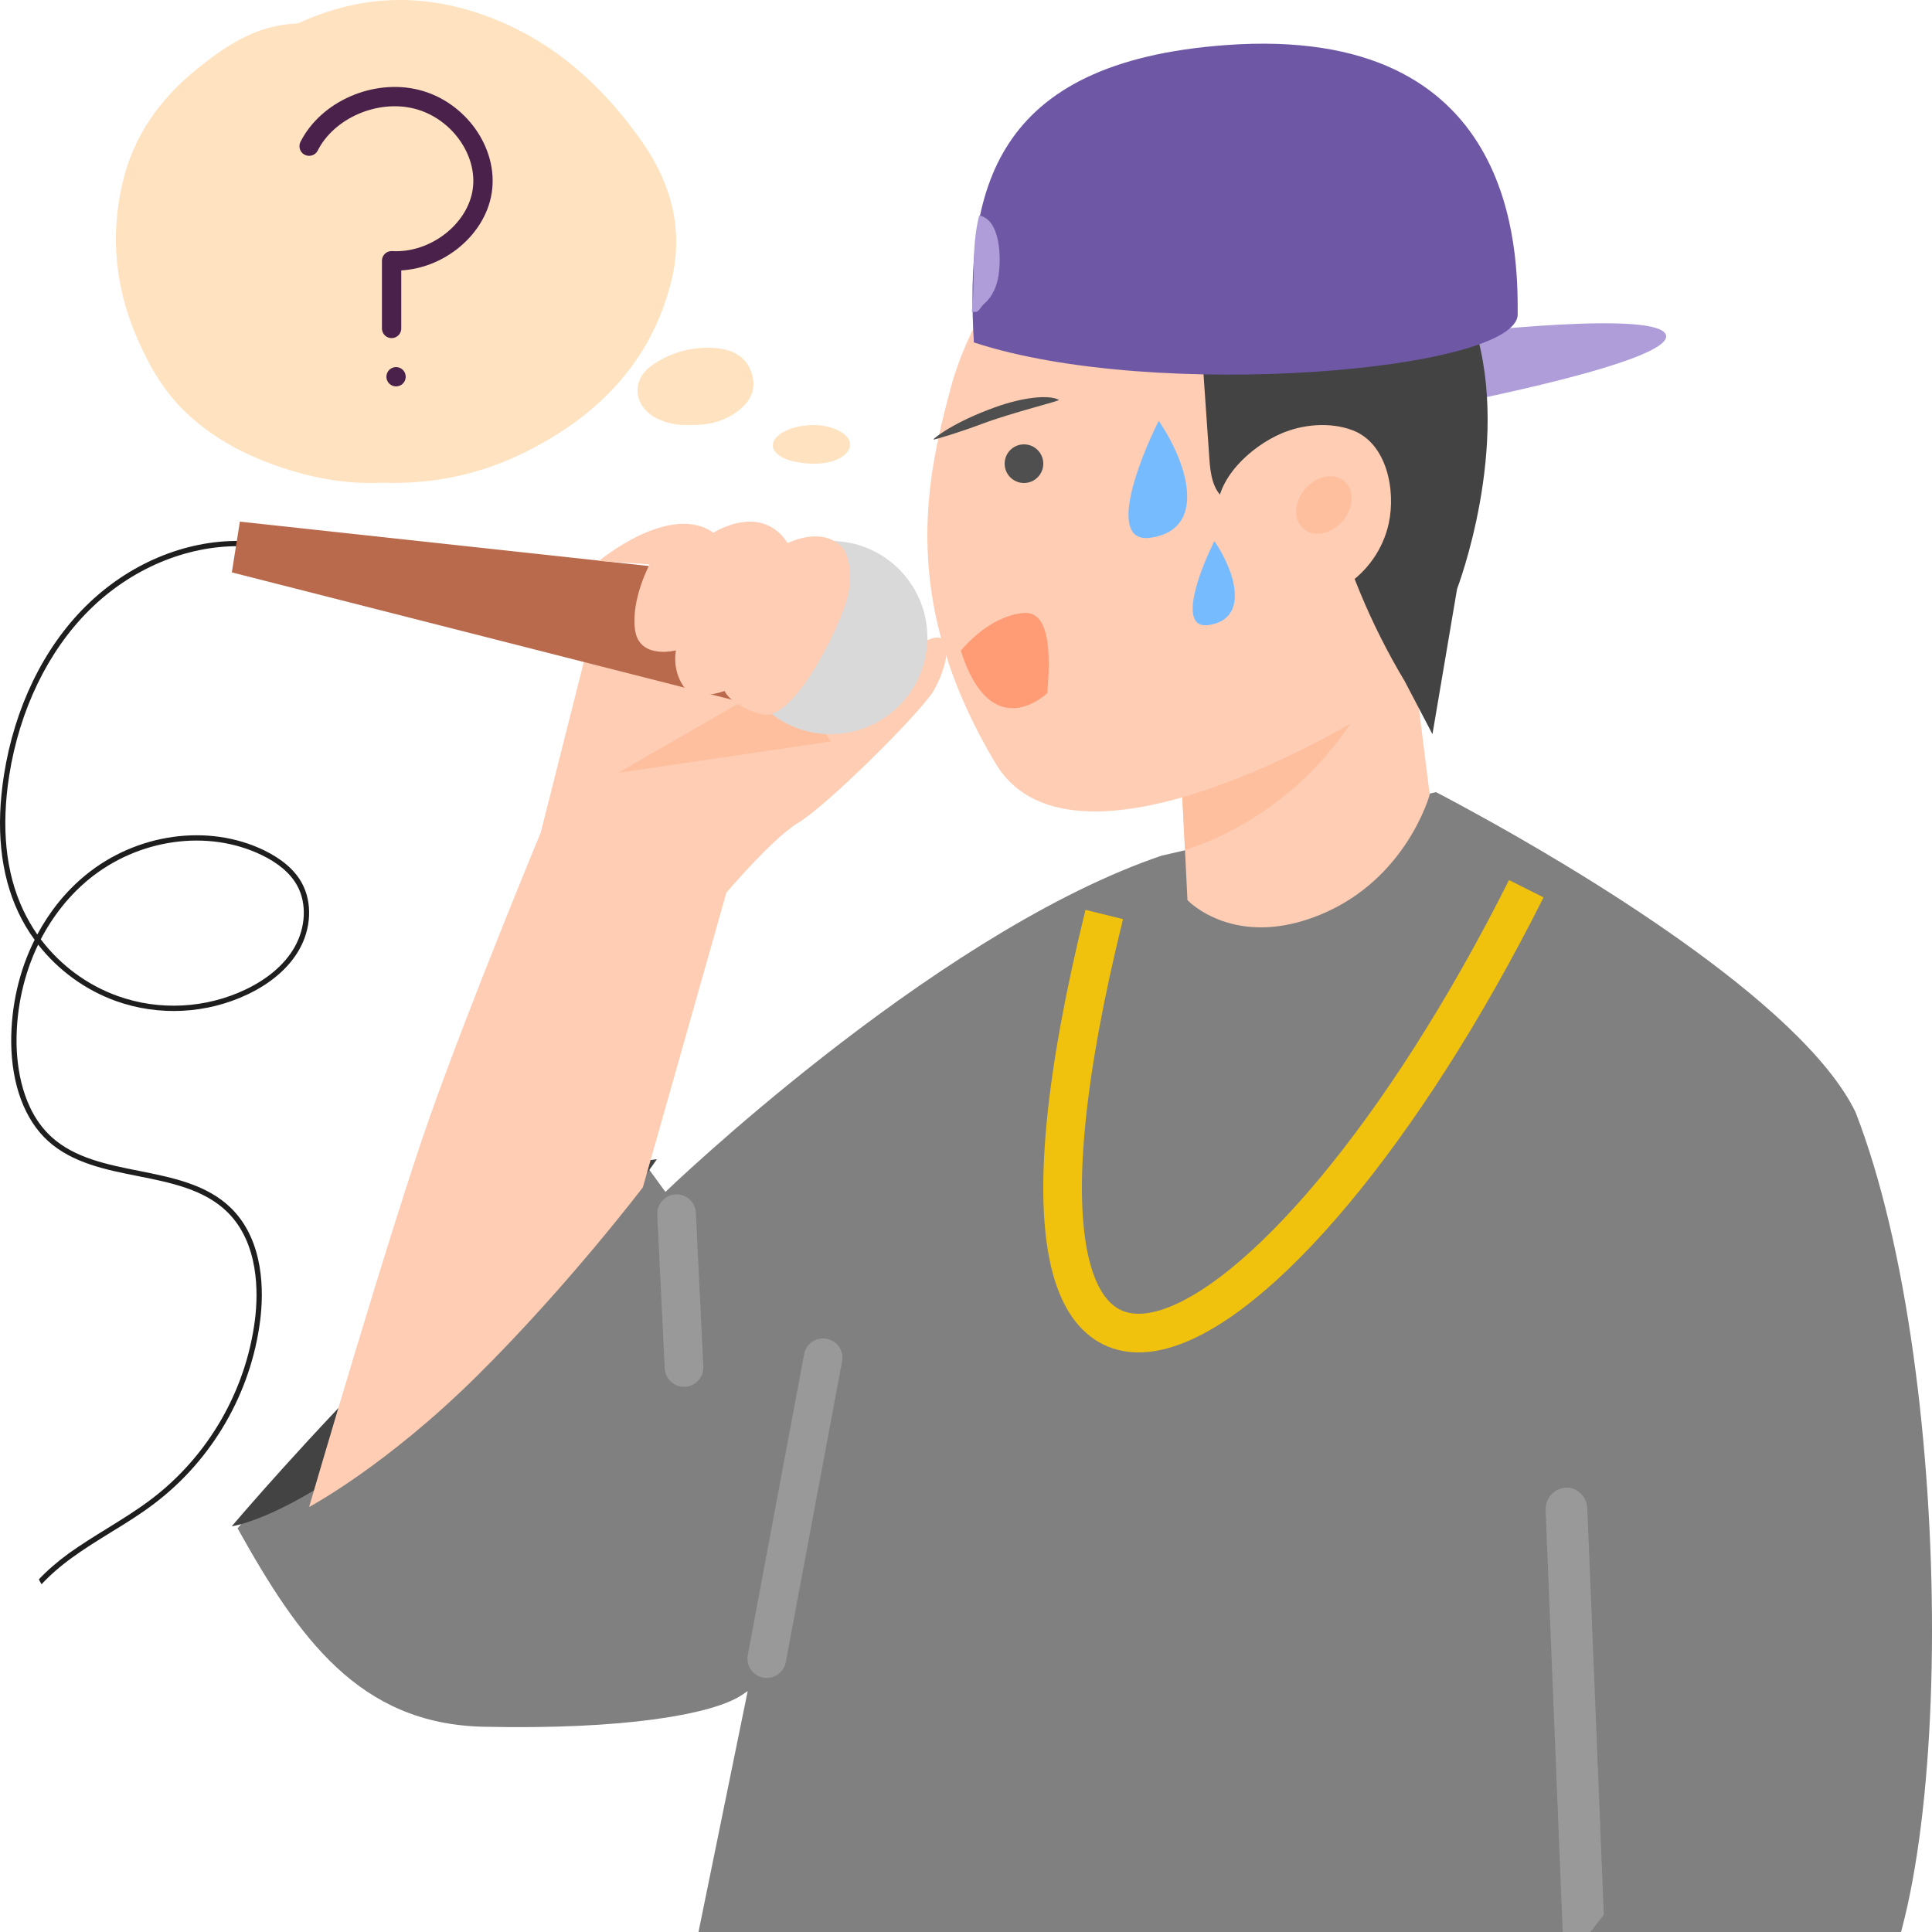 <svg width="168" height="168" viewBox="0 0 100 100" fill="none" xmlns="http://www.w3.org/2000/svg">
<g clip-path="url(#clip0_188_5980)">
<path d="M49.341 111C44.193 111 39.207 110.285 34.487 108.937C34.437 108.921 34.387 108.909 34.337 108.893L38.701 87.529C38.701 87.529 38.595 87.601 38.395 87.736C36.88 88.743 32.269 89.537 25.026 89.376C18.574 89.232 15.452 84.757 12.306 79.122V79.116L12.94 76.849L12.306 79.105V79.1L12.308 79.097C12.716 78.595 27.284 60.691 33.303 60.128L34.442 61.693C34.442 61.693 47.99 48.63 59.665 44.449C59.77 44.41 59.87 44.376 59.97 44.343C60.026 44.326 60.076 44.303 60.132 44.287L74.324 41C74.324 41 75.002 41.347 76.131 41.967C76.209 42.006 76.292 42.051 76.376 42.101C81.229 44.762 93.226 51.788 96.039 57.557C101.384 71.287 101.257 99.973 96.039 104.874C90.82 109.775 65.903 111 49.341 111Z" fill="#808080"/>
<path d="M82 98.801C81.949 98.871 81.897 98.935 81.846 99L81 78.141C80.997 78.071 81.032 78.007 81.074 78.001C81.119 77.99 81.158 78.05 81.161 78.125L82 98.801Z" fill="#9A9999" stroke="#9A9999" stroke-width="2"/>
<path d="M75.395 17.256C75.395 17.256 86.011 16.006 86.237 17.372C86.462 18.739 75.251 20.899 75.251 20.899L75.395 17.256Z" fill="#AE9DD8"/>
<path d="M74 41.133C74 41.133 72.817 45.496 68.354 47.338C63.89 49.181 61.463 46.591 61.463 46.591L61.324 43.782L61 37.181L70.092 30.709L72.488 29L74 41.133Z" fill="#FECDB3"/>
<path d="M71.889 33.283C70.364 38.27 66.285 42.386 61.335 44L61 37.436L70.391 31C70.858 31.218 71.288 31.526 71.634 31.913C71.793 32.094 71.942 32.306 71.984 32.545C72.032 32.795 71.963 33.044 71.889 33.283Z" fill="#FEBF9F"/>
<path d="M49.159 20.273C50.346 15.566 55.357 6.822 65.897 9.499C79.071 12.846 76.912 27.072 73.024 30.209C73.132 31.779 73.154 35.105 72.376 35.858C71.404 36.799 55.673 46.434 51.534 39.519C46.541 31.175 47.935 24.875 49.159 20.273Z" fill="#FECDB3"/>
<path d="M76.337 16.963C74.426 10.818 69.612 8.288 64.586 8.071C64.521 8.069 64.457 8.073 64.392 8.071C63.944 8.024 63.489 8 63.028 8C57.682 8 53.08 11.239 51 15.9C51.144 15.928 51.294 15.951 51.444 15.956C52.442 16.007 53.423 15.707 54.377 15.413C55.758 14.982 57.144 14.558 58.525 14.127C59.484 13.833 60.643 13.578 61.392 14.263C61.952 14.773 62.041 15.622 62.091 16.387C62.257 18.827 62.423 21.274 62.595 23.714C62.645 24.513 62.773 25.43 63.438 25.855C64.037 25.17 64.636 24.485 65.235 23.799C65.512 23.482 65.806 23.154 66.194 23.018C66.86 22.78 67.614 23.182 68.03 23.76C68.446 24.337 68.607 25.062 68.778 25.759C69.614 29.103 70.94 32.31 72.702 35.249L74.144 38L75.418 30.482C75.417 30.482 78.249 23.108 76.337 16.963Z" fill="#434343"/>
<path d="M66.313 22.441C67.44 21.955 68.835 21.834 69.996 22.265C71.788 22.933 72.256 25.383 71.879 27.101C71.296 29.753 68.6 31.689 65.982 30.767C64.309 30.178 63.123 28.454 63.006 26.661C62.883 24.786 64.756 23.112 66.313 22.441Z" fill="#FECDB3"/>
<path d="M34 60C34 60 31.029 64.499 23.515 71.501C16.188 78.328 12.192 78.972 12 79V78.994C12.367 78.564 27.68 60.565 34 60Z" fill="#434343"/>
<path d="M15.632 45.72C15.263 45.031 14.591 44.458 13.649 44.001C10.769 42.618 7.062 43.136 4.43 45.295C3.411 46.127 2.568 47.18 1.93 48.37C1.649 47.962 1.401 47.532 1.192 47.086C0.294 45.163 0.057 42.833 0.476 40.144C1.01 36.745 2.48 33.709 4.612 31.588C6.765 29.45 9.607 28.249 12.377 28.271C12.696 28.277 13.016 28.299 13.335 28.332L13.363 28.056C13.054 28.023 12.74 28.001 12.421 28.001C9.563 27.957 6.633 29.191 4.419 31.395C2.243 33.555 0.751 36.646 0.206 40.106C-0.224 42.844 0.019 45.229 0.938 47.202C1.175 47.709 1.461 48.194 1.792 48.645C0.993 50.238 0.569 52.067 0.58 53.956C0.602 56.149 1.28 57.962 2.486 59.058C3.747 60.199 5.476 60.546 7.15 60.877C8.841 61.213 10.592 61.565 11.782 62.75C13.412 64.37 13.368 66.926 13.197 68.303C12.735 71.973 10.785 75.356 7.839 77.592C7.123 78.138 6.335 78.623 5.581 79.091C4.909 79.504 4.215 79.934 3.56 80.402C2.965 80.838 2.447 81.284 2.012 81.747C2.056 81.835 2.1 81.917 2.15 82C2.59 81.532 3.114 81.069 3.725 80.628C4.364 80.16 5.058 79.736 5.724 79.322C6.49 78.854 7.277 78.369 8.004 77.813C11.006 75.532 12.999 72.077 13.467 68.336C13.649 66.909 13.693 64.259 11.98 62.551C10.725 61.306 8.935 60.954 7.206 60.606C5.57 60.282 3.874 59.945 2.673 58.855C1.12 57.444 0.867 55.18 0.856 53.951C0.845 52.16 1.241 50.419 1.974 48.893C3.009 50.216 4.408 51.24 5.999 51.813C8.219 52.607 10.708 52.48 12.834 51.461C14.035 50.888 14.949 50.094 15.477 49.169C16.116 48.067 16.171 46.712 15.632 45.72ZM15.241 49.036C14.739 49.913 13.864 50.667 12.718 51.213C10.659 52.199 8.241 52.326 6.093 51.554C4.507 50.987 3.119 49.951 2.111 48.618C2.739 47.411 3.582 46.348 4.601 45.51C7.156 43.417 10.741 42.91 13.528 44.249C14.42 44.678 15.048 45.218 15.389 45.852C15.885 46.761 15.83 48.006 15.241 49.036Z" fill="#1E1E1E"/>
<path d="M16 78C16 78 20.154 63.745 22.231 57.856C24.308 51.967 27.99 43.087 27.99 43.087L31.294 30L43 36.356L37.713 45.797L33.276 61.454C33.276 61.454 29.405 66.549 24.685 71.222C19.965 75.897 16 78 16 78Z" fill="#FECDB3"/>
<path d="M40.961 37L12 29.627L12.416 27L42 30.212L40.961 37Z" fill="#BA6A4C"/>
<path d="M37.036 46.86C37.036 46.86 39.854 43.451 41.335 42.572C42.817 41.693 47.731 36.808 48.345 35.718C48.959 34.629 49.429 32.836 48.381 33.012C47.333 33.188 38.445 37.757 38.445 37.757L37 47L37.036 46.86Z" fill="#FECDB3"/>
<path d="M32 40L40.676 35L43 38.378L32 40Z" fill="#FEBF9F"/>
<path d="M43 38C45.761 38 48 35.761 48 33C48 30.239 45.761 28 43 28C40.239 28 38 30.239 38 33C38 35.761 40.239 38 43 38Z" fill="#D9D9D9"/>
<path d="M31 29.036C31 29.036 34.665 25.975 36.928 27.576C36.928 27.576 39.37 25.975 40.772 28.111C40.772 28.111 42.64 27.15 43.682 28.431C43.682 28.431 44.256 29.357 43.861 30.922C43.466 32.489 41.059 37.401 39.443 36.974C37.826 36.547 37.502 35.764 37.502 35.764C37.502 35.764 35.921 36.369 35.347 35.479C34.772 34.589 34.988 33.663 34.988 33.663C34.988 33.663 33.084 34.162 32.868 32.596C32.653 31.029 33.622 29.214 33.622 29.214L31 29.036Z" fill="#FECDB3"/>
<path d="M42.604 70.277L41.146 78.063L39.688 85.85" stroke="#9A9999" stroke-width="2" stroke-linecap="round"/>
<path d="M35.019 62.822L35.404 70.781" stroke="#9A9999" stroke-width="2" stroke-linecap="round"/>
<path d="M50.407 17.723C49.948 9.869 51.361 3.222 63.441 2.334C78.54 1.225 78.563 13.05 78.556 16.268C78.55 19.182 59.797 20.816 50.407 17.723Z" fill="#6E58A6"/>
<circle cx="1" cy="1" r="1" transform="matrix(-1 0 0 1 54 23)" fill="#4F4F4F"/>
<path d="M54.206 35.874C54.206 35.874 51.322 38.67 49.73 33.682C50.211 33.104 51.456 31.855 52.99 31.727C54.524 31.598 54.318 34.531 54.206 35.874Z" fill="#FF9C76"/>
<ellipse cx="68.524" cy="26.136" rx="1.277" ry="1.622" transform="rotate(40.478 68.524 26.136)" fill="#FEBF9F"/>
<path d="M57.156 47.334C48.885 80.884 66.19 71.527 79 46" stroke="#F1C20D" stroke-width="2"/>
<path d="M59.977 21.782C58.893 23.934 57.292 28.159 59.561 27.832C62.397 27.424 61.612 24.201 59.977 21.782Z" fill="#77BBFF"/>
<path d="M62.858 28.005C62.08 29.552 60.93 32.587 62.559 32.352C64.597 32.059 64.032 29.743 62.858 28.005Z" fill="#77BBFF"/>
<path d="M35.712 21.993C36.788 22.019 37.666 21.755 38.379 21.12C38.976 20.589 39.145 19.939 38.876 19.224C38.602 18.496 37.975 18.116 37.168 18.03C35.913 17.897 34.767 18.209 33.761 18.898C32.637 19.667 32.782 21.077 34.038 21.677C34.588 21.94 35.181 22.026 35.712 21.993Z" fill="#FFE2BF"/>
<path d="M42.174 24C43.195 23.999 43.99 23.566 44 23.004C44.009 22.485 43.123 22.004 42.148 22C41 21.995 40.001 22.482 40 23.046C39.999 23.604 40.904 24.001 42.174 24Z" fill="#FFE2BF"/>
<path d="M19.796 24.986C22.419 25.082 24.906 24.539 27.211 23.389C30.958 21.519 33.711 18.72 34.748 14.546C35.395 11.94 34.76 9.518 33.247 7.359C31.426 4.761 29.168 2.594 26.245 1.269C22.799 -0.292 19.279 -0.475 15.749 1.07C15.608 1.132 15.46 1.215 15.312 1.222C13.265 1.306 11.658 2.381 10.159 3.6C8.275 5.131 6.908 7.037 6.345 9.452C5.707 12.185 5.958 14.83 7.058 17.408C7.684 18.874 8.453 20.236 9.625 21.352C11.171 22.824 13.027 23.727 15.037 24.347C16.592 24.826 18.188 25.061 19.796 24.986Z" fill="#FFE2BF"/>
<path d="M16 7.566C16.949 5.687 19.426 4.595 21.575 5.141C23.723 5.687 25.27 7.833 24.96 9.89C24.65 11.947 22.492 13.622 20.269 13.496V17" stroke="#4A214A" stroke-miterlimit="10" stroke-linecap="round" stroke-linejoin="round"/>
<path d="M21 19.5C21 19.776 20.776 20 20.5 20C20.224 20 20 19.776 20 19.5C20 19.224 20.224 19 20.5 19C20.776 19 21 19.224 21 19.5Z" fill="#4A214A"/>
<path d="M51.684 14.26C51.6 14.799 51.381 15.337 50.967 15.697C50.637 15.989 50.727 16.209 50.3 16.13C50.489 14.786 50.238 12.906 50.682 11.153C51.767 11.366 51.833 13.269 51.684 14.26Z" fill="#AE9DD8"/>
<path d="M54.808 20.697C54.903 20.747 52.406 21.344 50.792 21.953C49.715 22.359 48.341 22.779 48.313 22.749C48.285 22.72 49.299 21.868 51.549 21.064C52.953 20.563 54.288 20.416 54.808 20.697Z" fill="#4F4F4F"/>
</g>
<defs>
<clipPath id="clip0_188_5980">
<rect width="100" height="100" fill="white"/>
</clipPath>
</defs>
</svg>
